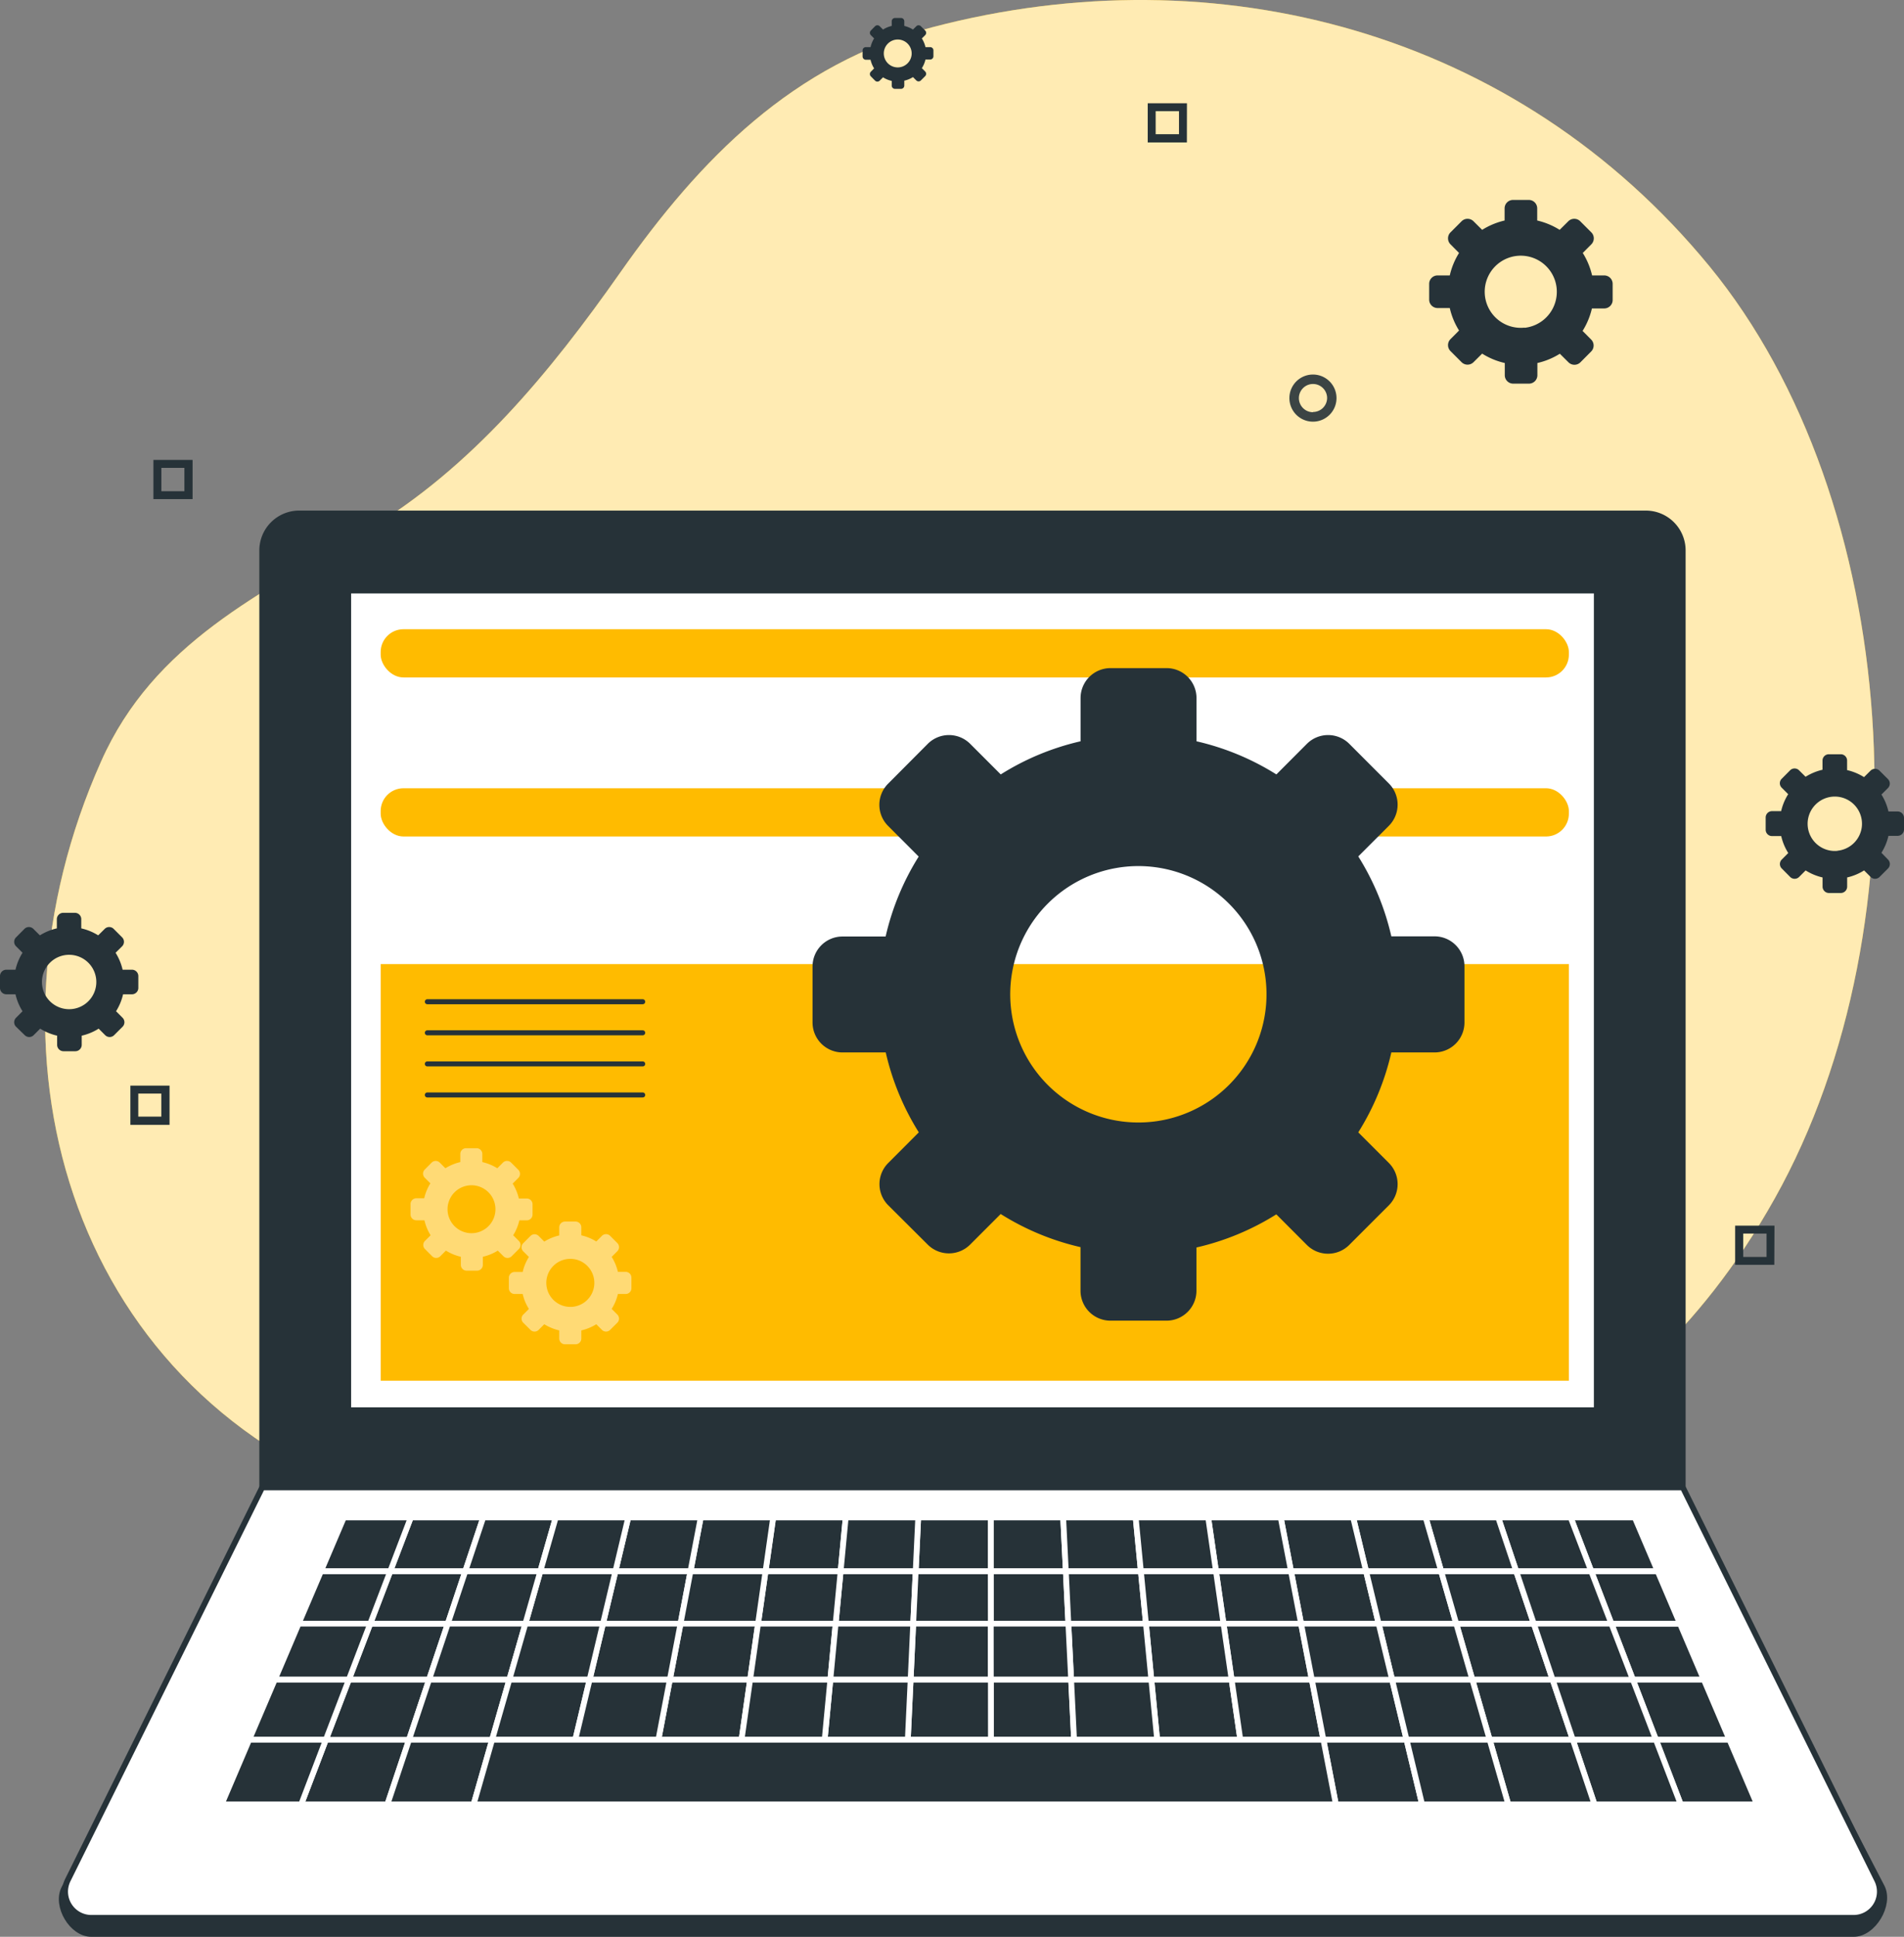 <svg xmlns="http://www.w3.org/2000/svg" viewBox="0 0 330.61 336.13"><rect x="0" y="0" width="330.61" height="336.13" fill="#808080" stroke="none"/><defs><style>.cls-1{fill:#fb0;}.cls-2,.cls-4,.cls-5,.cls-6{fill:#fff;}.cls-2{opacity:0.7;}.cls-10,.cls-3,.cls-8,.cls-9{fill:#263238;}.cls-3,.cls-4,.cls-5,.cls-7{stroke:#263238;}.cls-3,.cls-5,.cls-8{stroke-miterlimit:10;}.cls-4,.cls-7{stroke-linecap:round;stroke-linejoin:round;}.cls-6{opacity:0.46;}.cls-7{fill:none;stroke-width:0.87px;}.cls-8{stroke:#fff;}.cls-10{opacity:0.9;}</style></defs><title>developer</title><g id="Background_Simple" data-name="Background Simple"><path class="cls-1" d="M321.06,338.34s39-2.43,65.84-50.39,22-121.12-11.38-161.76S290.17,71.72,240.59,84.73c-24.16,6.34-40.27,22.77-54.19,42.58-12.13,17.26-25.77,33.9-44.13,44.82-18.17,10.82-36.86,19.44-46,40-22.34,50-6,108.22,46.81,127.84C200,361.1,295.05,349.72,321.06,338.34Z" transform="translate(-78.71 -80)"/><path class="cls-2" d="M321.06,338.34s39-2.43,65.84-50.39,22-121.12-11.38-161.76S290.17,71.72,240.59,84.73c-24.16,6.34-40.27,22.77-54.19,42.58-12.13,17.26-25.77,33.9-44.13,44.82-18.17,10.82-36.86,19.44-46,40-22.34,50-6,108.22,46.81,127.84C200,361.1,295.05,349.72,321.06,338.34Z" transform="translate(-78.71 -80)"/></g><g id="Device"><g id="_Group_" data-name="&lt;Group&gt;"><path id="_Rectangle_" data-name="&lt;Rectangle&gt;" class="cls-3" d="M52,89.11H285.77a6.42,6.42,0,0,1,6.42,6.42V258.13a0,0,0,0,1,0,0H45.53a0,0,0,0,1,0,0V95.54A6.42,6.42,0,0,1,52,89.11Z"/><path id="_Path_" data-name="&lt;Path&gt;" class="cls-3" d="M400.57,415.63h-306c-3.38,0-6.23-4.85-4.73-7.88l34.4-66.83H370.91l34.58,66.6C407,410.54,404,415.63,400.57,415.63Z" transform="translate(-78.71 -80)"/><path id="_Path_2" data-name="&lt;Path&gt;" class="cls-4" d="M400.57,412.84h-306a4.55,4.55,0,0,1-4.08-6.57l33.75-68.14H370.91l33.74,68.14A4.55,4.55,0,0,1,400.57,412.84Z" transform="translate(-78.71 -80)"/><rect id="_Rectangle_2" data-name="&lt;Rectangle&gt;" class="cls-5" x="60.47" y="102.49" width="216.79" height="142.25"/><rect class="cls-1" x="66.1" y="167.32" width="206.32" height="72.3"/><path class="cls-6" d="M171.18,290.8V289a1,1,0,0,0-1-1H168.8a8.44,8.44,0,0,0-1.07-2.59l1-1a1,1,0,0,0,0-1.37l-1.29-1.29a1,1,0,0,0-1.38,0l-1,1a8.4,8.4,0,0,0-2.6-1.07v-1.41a1,1,0,0,0-1-1h-1.82a1,1,0,0,0-1,1v1.41a8.44,8.44,0,0,0-2.59,1.07l-1-1a1,1,0,0,0-1.37,0L152.44,283a1,1,0,0,0,0,1.37l1,1a8.44,8.44,0,0,0-1.07,2.59H151a1,1,0,0,0-1,1v1.82a1,1,0,0,0,1,1h1.41a8.4,8.4,0,0,0,1.07,2.6l-1,1a1,1,0,0,0,0,1.37l1.29,1.29a1,1,0,0,0,1.37,0l1-1a8.44,8.44,0,0,0,2.59,1.07v1.41a1,1,0,0,0,1,1h1.82a1,1,0,0,0,1-1v-1.41a8.4,8.4,0,0,0,2.6-1.07l1,1a1,1,0,0,0,1.38,0l1.29-1.29a1,1,0,0,0,0-1.37l-1-1a8.4,8.4,0,0,0,1.07-2.6h1.41A1,1,0,0,0,171.18,290.8ZM161,294a4.16,4.16,0,1,1,3.72-3.72A4.16,4.16,0,0,1,161,294Z" transform="translate(-78.71 -80)"/><path class="cls-6" d="M188.35,303.55v-1.82a1,1,0,0,0-1-1H186a8.42,8.42,0,0,0-1.08-2.6l1-1a1,1,0,0,0,0-1.38l-1.29-1.29a1,1,0,0,0-1.38,0l-1,1a8.5,8.5,0,0,0-2.6-1.07V293a1,1,0,0,0-1-1h-1.83a1,1,0,0,0-1,1v1.41a8.5,8.5,0,0,0-2.6,1.07l-1-1a1,1,0,0,0-1.38,0l-1.29,1.29a1,1,0,0,0,0,1.38l1,1a8.18,8.18,0,0,0-1.08,2.6h-1.4a1,1,0,0,0-1,1v1.82a1,1,0,0,0,1,1h1.4a8.13,8.13,0,0,0,1.08,2.59l-1,1a1,1,0,0,0,0,1.38l1.29,1.28a1,1,0,0,0,1.38,0l1-1a8.5,8.5,0,0,0,2.6,1.07v1.41a1,1,0,0,0,1,1h1.83a1,1,0,0,0,1-1v-1.41a8.5,8.5,0,0,0,2.6-1.07l1,1a1,1,0,0,0,1.38,0l1.29-1.28a1,1,0,0,0,0-1.38l-1-1a8.36,8.36,0,0,0,1.08-2.59h1.4A1,1,0,0,0,188.35,303.55Zm-10.18,3.24a4.17,4.17,0,1,1,3.72-3.72A4.17,4.17,0,0,1,178.17,306.79Z" transform="translate(-78.71 -80)"/><line class="cls-7" x1="74.2" y1="173.85" x2="111.6" y2="173.85"/><line class="cls-7" x1="74.2" y1="179.24" x2="111.6" y2="179.24"/><line class="cls-7" x1="74.2" y1="184.64" x2="111.6" y2="184.64"/><line class="cls-7" x1="74.2" y1="190.03" x2="111.6" y2="190.03"/><rect class="cls-1" x="66.1" y="109.2" width="206.32" height="8.37" rx="3.96" ry="3.96"/><rect class="cls-1" x="66.1" y="136.8" width="206.32" height="8.37" rx="3.96" ry="3.96"/><g id="_Group_2" data-name="&lt;Group&gt;"><polygon id="_Path_3" data-name="&lt;Path&gt;" class="cls-8" points="158.57 281.78 159 272.67 145.97 272.67 145.1 281.78 158.57 281.78"/><polygon id="_Path_4" data-name="&lt;Path&gt;" class="cls-8" points="185.51 281.78 185.07 272.67 172.03 272.67 172.04 281.78 185.51 281.78"/><polygon id="_Path_5" data-name="&lt;Path&gt;" class="cls-8" points="255.66 291.51 269.6 291.51 266.33 281.78 252.86 281.78 255.66 291.51"/><polygon id="_Path_6" data-name="&lt;Path&gt;" class="cls-8" points="145.1 281.78 145.97 272.67 132.93 272.67 131.63 281.78 145.1 281.78"/><polygon id="_Path_7" data-name="&lt;Path&gt;" class="cls-8" points="118.17 281.78 119.9 272.67 106.87 272.67 104.7 281.78 118.17 281.78"/><polygon id="_Path_8" data-name="&lt;Path&gt;" class="cls-8" points="239.39 281.78 237.2 272.67 224.17 272.67 225.92 281.78 239.39 281.78"/><polygon id="_Path_9" data-name="&lt;Path&gt;" class="cls-8" points="252.86 281.78 250.24 272.67 237.2 272.67 239.39 281.78 252.86 281.78"/><polygon id="_Path_10" data-name="&lt;Path&gt;" class="cls-8" points="104.7 281.78 106.87 272.67 93.83 272.67 91.23 281.78 104.7 281.78"/><polygon id="_Path_11" data-name="&lt;Path&gt;" class="cls-8" points="198.98 281.78 198.1 272.67 185.07 272.67 185.51 281.78 198.98 281.78"/><polygon id="_Path_12" data-name="&lt;Path&gt;" class="cls-8" points="266.33 281.78 263.27 272.67 250.24 272.67 252.86 281.78 266.33 281.78"/><polygon id="_Path_13" data-name="&lt;Path&gt;" class="cls-8" points="225.92 281.78 224.17 272.67 211.14 272.67 212.45 281.78 225.92 281.78"/><polygon id="_Path_14" data-name="&lt;Path&gt;" class="cls-8" points="212.45 281.78 211.14 272.67 198.1 272.67 198.98 281.78 212.45 281.78"/><polygon id="_Path_15" data-name="&lt;Path&gt;" class="cls-8" points="172.04 281.78 172.03 272.67 159 272.67 158.57 281.78 172.04 281.78"/><polygon id="_Path_16" data-name="&lt;Path&gt;" class="cls-8" points="77.76 281.78 64.29 281.78 60.57 291.51 74.5 291.51 77.76 281.78"/><polygon id="_Path_17" data-name="&lt;Path&gt;" class="cls-8" points="80.8 272.67 67.77 272.67 64.29 281.78 77.76 281.78 80.8 272.67"/><polygon id="_Path_18" data-name="&lt;Path&gt;" class="cls-8" points="91.23 281.78 93.83 272.67 80.8 272.67 77.76 281.78 91.23 281.78"/><polygon id="_Path_19" data-name="&lt;Path&gt;" class="cls-8" points="56.58 301.94 52.3 313.15 67.27 313.15 71.02 301.94 56.58 301.94"/><polygon id="_Path_20" data-name="&lt;Path&gt;" class="cls-8" points="74.5 291.51 60.57 291.51 56.58 301.94 71.02 301.94 74.5 291.51"/><polygon id="_Path_21" data-name="&lt;Path&gt;" class="cls-8" points="71.02 301.94 67.27 313.15 82.24 313.15 85.45 301.94 71.02 301.94"/><polygon id="_Path_22" data-name="&lt;Path&gt;" class="cls-8" points="131.63 281.78 132.93 272.67 119.9 272.67 118.17 281.78 131.63 281.78"/><polygon id="_Path_23" data-name="&lt;Path&gt;" class="cls-8" points="130.25 291.51 131.63 281.78 118.17 281.78 116.31 291.51 130.25 291.51"/><polygon id="_Path_24" data-name="&lt;Path&gt;" class="cls-8" points="116.31 291.51 118.17 281.78 104.7 281.78 102.38 291.51 116.31 291.51"/><polygon id="_Path_25" data-name="&lt;Path&gt;" class="cls-8" points="144.18 291.51 145.1 281.78 131.63 281.78 130.25 291.51 144.18 291.51"/><polygon id="_Path_26" data-name="&lt;Path&gt;" class="cls-8" points="91.23 281.78 77.76 281.78 74.5 291.51 88.44 291.51 91.23 281.78"/><polygon id="_Path_27" data-name="&lt;Path&gt;" class="cls-8" points="258.67 301.94 273.11 301.94 269.6 291.51 255.66 291.51 258.67 301.94"/><polygon id="_Path_28" data-name="&lt;Path&gt;" class="cls-8" points="102.38 291.51 104.7 281.78 91.23 281.78 88.44 291.51 102.38 291.51"/><polygon id="_Path_29" data-name="&lt;Path&gt;" class="cls-8" points="74.5 291.51 71.02 301.94 85.45 301.94 88.44 291.51 74.5 291.51"/><polygon id="_Path_30" data-name="&lt;Path&gt;" class="cls-8" points="227.79 291.51 225.92 281.78 212.45 281.78 213.86 291.51 227.79 291.51"/><polygon id="_Path_31" data-name="&lt;Path&gt;" class="cls-8" points="213.86 291.51 212.45 281.78 198.98 281.78 199.92 291.51 213.86 291.51"/><polygon id="_Path_32" data-name="&lt;Path&gt;" class="cls-8" points="255.66 291.51 252.86 281.78 239.39 281.78 241.73 291.51 255.66 291.51"/><polygon id="_Path_33" data-name="&lt;Path&gt;" class="cls-8" points="172.05 291.51 172.04 281.78 158.57 281.78 158.12 291.51 172.05 291.51"/><polygon id="_Path_34" data-name="&lt;Path&gt;" class="cls-8" points="199.92 291.51 198.98 281.78 185.51 281.78 185.99 291.51 199.92 291.51"/><polygon id="_Path_35" data-name="&lt;Path&gt;" class="cls-8" points="185.99 291.51 185.51 281.78 172.04 281.78 172.05 291.51 185.99 291.51"/><polygon id="_Path_36" data-name="&lt;Path&gt;" class="cls-8" points="158.12 291.51 158.57 281.78 145.1 281.78 144.18 291.51 158.12 291.51"/><polygon id="_Path_37" data-name="&lt;Path&gt;" class="cls-8" points="199.92 291.51 200.93 301.94 215.37 301.94 213.86 291.51 199.92 291.51"/><polygon id="_Path_38" data-name="&lt;Path&gt;" class="cls-8" points="213.86 291.51 215.37 301.94 229.8 301.94 227.79 291.51 213.86 291.51"/><polygon id="_Path_39" data-name="&lt;Path&gt;" class="cls-8" points="88.44 291.51 85.45 301.94 99.89 301.94 102.38 291.51 88.44 291.51"/><polygon id="_Path_40" data-name="&lt;Path&gt;" class="cls-8" points="227.79 291.51 229.8 301.94 244.24 301.94 241.73 291.51 227.79 291.51"/><polygon id="_Path_41" data-name="&lt;Path&gt;" class="cls-8" points="172.05 291.51 172.06 301.94 186.5 301.94 185.99 291.51 172.05 291.51"/><polygon id="_Path_42" data-name="&lt;Path&gt;" class="cls-8" points="241.73 291.51 244.24 301.94 258.67 301.94 255.66 291.51 241.73 291.51"/><polygon id="_Path_43" data-name="&lt;Path&gt;" class="cls-8" points="185.99 291.51 186.5 301.94 200.93 301.94 199.92 291.51 185.99 291.51"/><polygon id="_Path_44" data-name="&lt;Path&gt;" class="cls-8" points="116.31 291.51 114.32 301.94 128.76 301.94 130.25 291.51 116.31 291.51"/><polygon id="_Path_45" data-name="&lt;Path&gt;" class="cls-8" points="102.38 291.51 99.89 301.94 114.32 301.94 116.31 291.51 102.38 291.51"/><polygon id="_Path_46" data-name="&lt;Path&gt;" class="cls-8" points="158.12 291.51 157.63 301.94 172.06 301.94 172.05 291.51 158.12 291.51"/><polygon id="_Path_47" data-name="&lt;Path&gt;" class="cls-8" points="144.18 291.51 143.19 301.94 157.63 301.94 158.12 291.51 144.18 291.51"/><polygon id="_Path_48" data-name="&lt;Path&gt;" class="cls-8" points="130.25 291.51 128.76 301.94 143.19 301.94 144.18 291.51 130.25 291.51"/><polygon id="_Path_49" data-name="&lt;Path&gt;" class="cls-8" points="241.73 291.51 239.39 281.78 225.92 281.78 227.79 291.51 241.73 291.51"/><polygon id="_Path_50" data-name="&lt;Path&gt;" class="cls-8" points="80.8 272.67 83.91 263.35 71.33 263.35 67.77 272.67 80.8 272.67"/><polygon id="_Path_51" data-name="&lt;Path&gt;" class="cls-8" points="67.77 272.67 55.74 272.67 51.85 281.78 64.29 281.78 67.77 272.67"/><polygon id="_Path_52" data-name="&lt;Path&gt;" class="cls-8" points="71.33 263.35 59.71 263.35 55.74 272.67 67.77 272.67 71.33 263.35"/><polygon id="_Path_53" data-name="&lt;Path&gt;" class="cls-8" points="64.29 281.78 51.85 281.78 47.71 291.51 60.57 291.51 64.29 281.78"/><polygon id="_Path_54" data-name="&lt;Path&gt;" class="cls-8" points="60.57 291.51 47.71 291.51 43.26 301.94 56.58 301.94 60.57 291.51"/><polygon id="_Path_55" data-name="&lt;Path&gt;" class="cls-8" points="56.58 301.94 43.26 301.94 38.48 313.15 52.3 313.15 56.58 301.94"/><polygon id="_Path_56" data-name="&lt;Path&gt;" class="cls-8" points="279.8 281.78 283.54 291.51 295.86 291.51 291.71 281.78 279.8 281.78"/><polygon id="_Path_57" data-name="&lt;Path&gt;" class="cls-8" points="287.54 301.94 300.31 301.94 295.86 291.51 283.54 291.51 287.54 301.94"/><polygon id="_Path_58" data-name="&lt;Path&gt;" class="cls-8" points="291.84 313.15 305.09 313.15 300.31 301.94 287.54 301.94 291.84 313.15"/><polygon id="_Path_59" data-name="&lt;Path&gt;" class="cls-8" points="185.07 272.67 184.61 263.35 172.03 263.35 172.03 272.67 185.07 272.67"/><polygon id="_Path_60" data-name="&lt;Path&gt;" class="cls-8" points="279.8 281.78 291.71 281.78 287.83 272.67 276.3 272.67 279.8 281.78"/><polygon id="_Path_61" data-name="&lt;Path&gt;" class="cls-8" points="273.11 301.94 287.54 301.94 283.54 291.51 269.6 291.51 273.11 301.94"/><polygon id="_Path_62" data-name="&lt;Path&gt;" class="cls-8" points="93.83 272.67 96.5 263.35 83.91 263.35 80.8 272.67 93.83 272.67"/><polygon id="_Path_63" data-name="&lt;Path&gt;" class="cls-8" points="263.27 272.67 266.33 281.78 279.8 281.78 276.3 272.67 263.27 272.67"/><polygon id="_Path_64" data-name="&lt;Path&gt;" class="cls-8" points="287.83 272.67 283.86 263.35 272.73 263.35 276.3 272.67 287.83 272.67"/><polygon id="_Path_65" data-name="&lt;Path&gt;" class="cls-8" points="276.3 272.67 272.73 263.35 260.14 263.35 263.27 272.67 276.3 272.67"/><polygon id="_Path_66" data-name="&lt;Path&gt;" class="cls-8" points="229.8 301.94 231.96 313.15 246.93 313.15 244.24 301.94 229.8 301.94"/><polygon id="_Path_67" data-name="&lt;Path&gt;" class="cls-8" points="276.87 313.15 291.84 313.15 287.54 301.94 273.11 301.94 276.87 313.15"/><polygon id="_Path_68" data-name="&lt;Path&gt;" class="cls-8" points="263.27 272.67 260.14 263.35 247.55 263.35 250.24 272.67 263.27 272.67"/><polygon id="_Path_69" data-name="&lt;Path&gt;" class="cls-8" points="258.67 301.94 261.9 313.15 276.87 313.15 273.11 301.94 258.67 301.94"/><polygon id="_Path_70" data-name="&lt;Path&gt;" class="cls-8" points="244.24 301.94 246.93 313.15 261.9 313.15 258.67 301.94 244.24 301.94"/><polygon id="_Path_71" data-name="&lt;Path&gt;" class="cls-8" points="269.6 291.51 283.54 291.51 279.8 281.78 266.33 281.78 269.6 291.51"/><polygon id="_Path_72" data-name="&lt;Path&gt;" class="cls-8" points="145.97 272.67 146.85 263.35 134.26 263.35 132.93 272.67 145.97 272.67"/><polygon id="_Path_73" data-name="&lt;Path&gt;" class="cls-8" points="250.24 272.67 247.55 263.35 234.96 263.35 237.2 272.67 250.24 272.67"/><polygon id="_Path_74" data-name="&lt;Path&gt;" class="cls-8" points="132.93 272.67 134.26 263.35 121.68 263.35 119.9 272.67 132.93 272.67"/><polygon id="_Path_75" data-name="&lt;Path&gt;" class="cls-8" points="172.03 272.67 172.03 263.35 159.44 263.35 159 272.67 172.03 272.67"/><polygon id="_Path_76" data-name="&lt;Path&gt;" class="cls-8" points="119.9 272.67 121.68 263.35 109.09 263.35 106.87 272.67 119.9 272.67"/><polygon id="_Path_77" data-name="&lt;Path&gt;" class="cls-8" points="106.87 272.67 109.09 263.35 96.5 263.35 93.83 272.67 106.87 272.67"/><polygon id="_Path_78" data-name="&lt;Path&gt;" class="cls-8" points="159 272.67 159.44 263.35 146.85 263.35 145.97 272.67 159 272.67"/><polygon id="_Path_79" data-name="&lt;Path&gt;" class="cls-8" points="237.2 272.67 234.96 263.35 222.38 263.35 224.17 272.67 237.2 272.67"/><polygon id="_Path_80" data-name="&lt;Path&gt;" class="cls-8" points="224.17 272.67 222.38 263.35 209.79 263.35 211.14 272.67 224.17 272.67"/><polygon id="_Path_81" data-name="&lt;Path&gt;" class="cls-8" points="198.1 272.67 197.2 263.35 184.61 263.35 185.07 272.67 198.1 272.67"/><polygon id="_Path_82" data-name="&lt;Path&gt;" class="cls-8" points="229.8 301.94 215.37 301.94 200.93 301.94 186.5 301.94 172.06 301.94 157.63 301.94 143.19 301.94 128.76 301.94 114.32 301.94 99.89 301.94 85.45 301.94 82.24 313.15 97.22 313.15 112.19 313.15 127.16 313.15 142.13 313.15 157.1 313.15 172.07 313.15 187.04 313.15 202.01 313.15 216.99 313.15 231.96 313.15 229.8 301.94"/><polygon id="_Path_83" data-name="&lt;Path&gt;" class="cls-8" points="211.14 272.67 209.79 263.35 197.2 263.35 198.1 272.67 211.14 272.67"/></g></g></g><g id="Gears"><path class="cls-9" d="M358.73,132v-2.74a1.46,1.46,0,0,0-1.46-1.46h-2.11a12.82,12.82,0,0,0-1.62-3.9l1.49-1.5a1.47,1.47,0,0,0,0-2.07l-1.93-1.93a1.47,1.47,0,0,0-2.07,0l-1.5,1.49a12.82,12.82,0,0,0-3.9-1.62v-2.11a1.46,1.46,0,0,0-1.46-1.46h-2.74a1.46,1.46,0,0,0-1.46,1.46v2.11a12.82,12.82,0,0,0-3.9,1.62l-1.5-1.49a1.47,1.47,0,0,0-2.07,0l-1.93,1.93a1.47,1.47,0,0,0,0,2.07l1.49,1.5a12.56,12.56,0,0,0-1.61,3.9h-2.12a1.46,1.46,0,0,0-1.46,1.46V132a1.46,1.46,0,0,0,1.46,1.46h2.12a12.56,12.56,0,0,0,1.61,3.9l-1.49,1.5a1.47,1.47,0,0,0,0,2.07l1.93,1.93a1.47,1.47,0,0,0,2.07,0l1.5-1.49A12.56,12.56,0,0,0,340,143v2.12a1.46,1.46,0,0,0,1.46,1.46h2.74a1.46,1.46,0,0,0,1.46-1.46V143a12.56,12.56,0,0,0,3.9-1.61l1.5,1.49a1.47,1.47,0,0,0,2.07,0L355,141a1.47,1.47,0,0,0,0-2.07l-1.49-1.5a12.82,12.82,0,0,0,1.62-3.9h2.11A1.46,1.46,0,0,0,358.73,132Zm-15.29,4.86A6.26,6.26,0,1,1,349,131.3,6.27,6.27,0,0,1,343.44,136.89Z" transform="translate(-78.71 -80)"/><path class="cls-9" d="M102.73,251.46V249.4a1.11,1.11,0,0,0-1.11-1.11H100a9.63,9.63,0,0,0-1.22-2.94l1.13-1.12a1.1,1.1,0,0,0,0-1.56l-1.46-1.46a1.1,1.1,0,0,0-1.56,0l-1.13,1.12a9.41,9.41,0,0,0-2.94-1.21v-1.6a1.1,1.1,0,0,0-1.1-1.1H89.69a1.11,1.11,0,0,0-1.11,1.1v1.6a9.41,9.41,0,0,0-2.94,1.21l-1.13-1.12a1.1,1.1,0,0,0-1.56,0l-1.45,1.46a1.09,1.09,0,0,0,0,1.56l1.12,1.12a9.63,9.63,0,0,0-1.22,2.94H79.81a1.11,1.11,0,0,0-1.1,1.11v2.06a1.1,1.1,0,0,0,1.1,1.1H81.4a9.43,9.43,0,0,0,1.22,2.94l-1.12,1.13a1.09,1.09,0,0,0,0,1.56L83,259.65a1.1,1.1,0,0,0,1.56,0l1.13-1.13a9.43,9.43,0,0,0,2.94,1.22v1.59a1.11,1.11,0,0,0,1.11,1.11h2.06a1.11,1.11,0,0,0,1.1-1.11v-1.59a9.43,9.43,0,0,0,2.94-1.22l1.13,1.13a1.1,1.1,0,0,0,1.56,0l1.46-1.46a1.1,1.1,0,0,0,0-1.56l-1.13-1.13a9.43,9.43,0,0,0,1.22-2.94h1.59A1.11,1.11,0,0,0,102.73,251.46ZM91.2,255.12a4.72,4.72,0,1,1,4.21-4.21A4.72,4.72,0,0,1,91.2,255.12Z" transform="translate(-78.71 -80)"/><path class="cls-9" d="M409.32,224v-2.06a1.11,1.11,0,0,0-1.11-1.11h-1.59a9.43,9.43,0,0,0-1.22-2.94l1.13-1.12a1.1,1.1,0,0,0,0-1.56l-1.46-1.46a1.1,1.1,0,0,0-1.56,0l-1.13,1.12a9.67,9.67,0,0,0-2.94-1.22V212a1.1,1.1,0,0,0-1.1-1.1h-2.07a1.1,1.1,0,0,0-1.1,1.1v1.59a9.67,9.67,0,0,0-2.94,1.22l-1.13-1.12a1.1,1.1,0,0,0-1.56,0l-1.45,1.46a1.09,1.09,0,0,0,0,1.56l1.12,1.12a9.43,9.43,0,0,0-1.22,2.94H386.4a1.11,1.11,0,0,0-1.1,1.11V224a1.1,1.1,0,0,0,1.1,1.1H388a9.43,9.43,0,0,0,1.22,2.94l-1.12,1.13a1.09,1.09,0,0,0,0,1.56l1.45,1.46a1.1,1.1,0,0,0,1.56,0l1.13-1.13a9.43,9.43,0,0,0,2.94,1.22v1.59a1.11,1.11,0,0,0,1.1,1.11h2.07a1.11,1.11,0,0,0,1.1-1.11v-1.59a9.43,9.43,0,0,0,2.94-1.22l1.13,1.13a1.1,1.1,0,0,0,1.56,0l1.46-1.46a1.1,1.1,0,0,0,0-1.56L405.4,228a9.43,9.43,0,0,0,1.22-2.94h1.59A1.11,1.11,0,0,0,409.32,224Zm-11.53,3.66a4.72,4.72,0,1,1,4.21-4.21A4.72,4.72,0,0,1,397.79,227.64Z" transform="translate(-78.71 -80)"/><path class="cls-9" d="M240.79,89.8V88.74a.56.56,0,0,0-.57-.56h-.81a5,5,0,0,0-.63-1.51l.58-.57a.57.57,0,0,0,0-.8l-.75-.75a.56.56,0,0,0-.79,0l-.58.58a5,5,0,0,0-1.51-.63v-.81a.57.57,0,0,0-.56-.57h-1.06a.57.57,0,0,0-.56.57v.81a4.93,4.93,0,0,0-1.51.63l-.58-.58a.57.57,0,0,0-.8,0l-.74.75a.57.57,0,0,0,0,.8l.57.57a5,5,0,0,0-.62,1.51h-.82a.56.56,0,0,0-.56.56V89.8a.57.57,0,0,0,.56.57h.82a4.85,4.85,0,0,0,.62,1.5l-.57.58a.57.57,0,0,0,0,.8l.74.75a.57.57,0,0,0,.8,0l.58-.58a4.67,4.67,0,0,0,1.51.62v.82a.56.56,0,0,0,.56.56h1.06a.56.56,0,0,0,.56-.56V94a4.77,4.77,0,0,0,1.51-.62l.58.58a.56.56,0,0,0,.79,0l.75-.75a.57.57,0,0,0,0-.8l-.58-.58a4.87,4.87,0,0,0,.63-1.5h.81A.57.57,0,0,0,240.79,89.8Zm-5.9,1.88A2.42,2.42,0,1,1,237,89.52,2.43,2.43,0,0,1,234.89,91.68Z" transform="translate(-78.71 -80)"/><path class="cls-9" d="M112.15,159.82h-6.8v6.8h6.8Zm-5.42,1.38h4v4.05h-4Z" transform="translate(-78.71 -80)"/><path class="cls-9" d="M386.83,292.71H380v6.8h6.8Zm-5.43,1.38h4.05v4.05H381.4Z" transform="translate(-78.71 -80)"/><path class="cls-9" d="M284.81,97.92H278v6.8h6.8Zm-5.43,1.37h4.05v4h-4.05Z" transform="translate(-78.71 -80)"/><path class="cls-9" d="M108.15,268.41h-6.8v6.81h6.8Zm-5.43,1.38h4v4h-4Z" transform="translate(-78.71 -80)"/><path class="cls-10" d="M306.7,145a4.09,4.09,0,1,0,4.08,4.09A4.09,4.09,0,0,0,306.7,145Zm0,6.54a2.45,2.45,0,1,1,2.45-2.45A2.45,2.45,0,0,1,306.7,151.5Z" transform="translate(-78.71 -80)"/><path class="cls-9" d="M333,257.42V247.7a5.2,5.2,0,0,0-5.2-5.2H320.3a44.91,44.91,0,0,0-5.74-13.87l5.31-5.31a5.2,5.2,0,0,0,0-7.35L313,209.09a5.21,5.21,0,0,0-7.36,0l-5.3,5.31a44.93,44.93,0,0,0-13.87-5.75v-7.5a5.2,5.2,0,0,0-5.2-5.2h-9.73a5.2,5.2,0,0,0-5.2,5.2v7.5a44.77,44.77,0,0,0-13.86,5.75l-5.31-5.31a5.21,5.21,0,0,0-7.36,0L232.93,216a5.18,5.18,0,0,0,0,7.35l5.3,5.31a44.91,44.91,0,0,0-5.74,13.87H225a5.2,5.2,0,0,0-5.2,5.2v9.72a5.2,5.2,0,0,0,5.2,5.2h7.51a44.91,44.91,0,0,0,5.74,13.87l-5.3,5.31a5.18,5.18,0,0,0,0,7.35L239.8,296a5.21,5.21,0,0,0,7.36,0l5.31-5.31a44.77,44.77,0,0,0,13.86,5.75V304a5.2,5.2,0,0,0,5.2,5.2h9.73a5.2,5.2,0,0,0,5.2-5.2v-7.5a44.93,44.93,0,0,0,13.87-5.75l5.3,5.31a5.21,5.21,0,0,0,7.36,0l6.88-6.88a5.2,5.2,0,0,0,0-7.35l-5.31-5.31a44.91,44.91,0,0,0,5.74-13.87h7.51A5.2,5.2,0,0,0,333,257.42Zm-54.34,17.27a22.25,22.25,0,1,1,19.85-19.86A22.25,22.25,0,0,1,278.67,274.69Z" transform="translate(-78.71 -80)"/></g></svg>